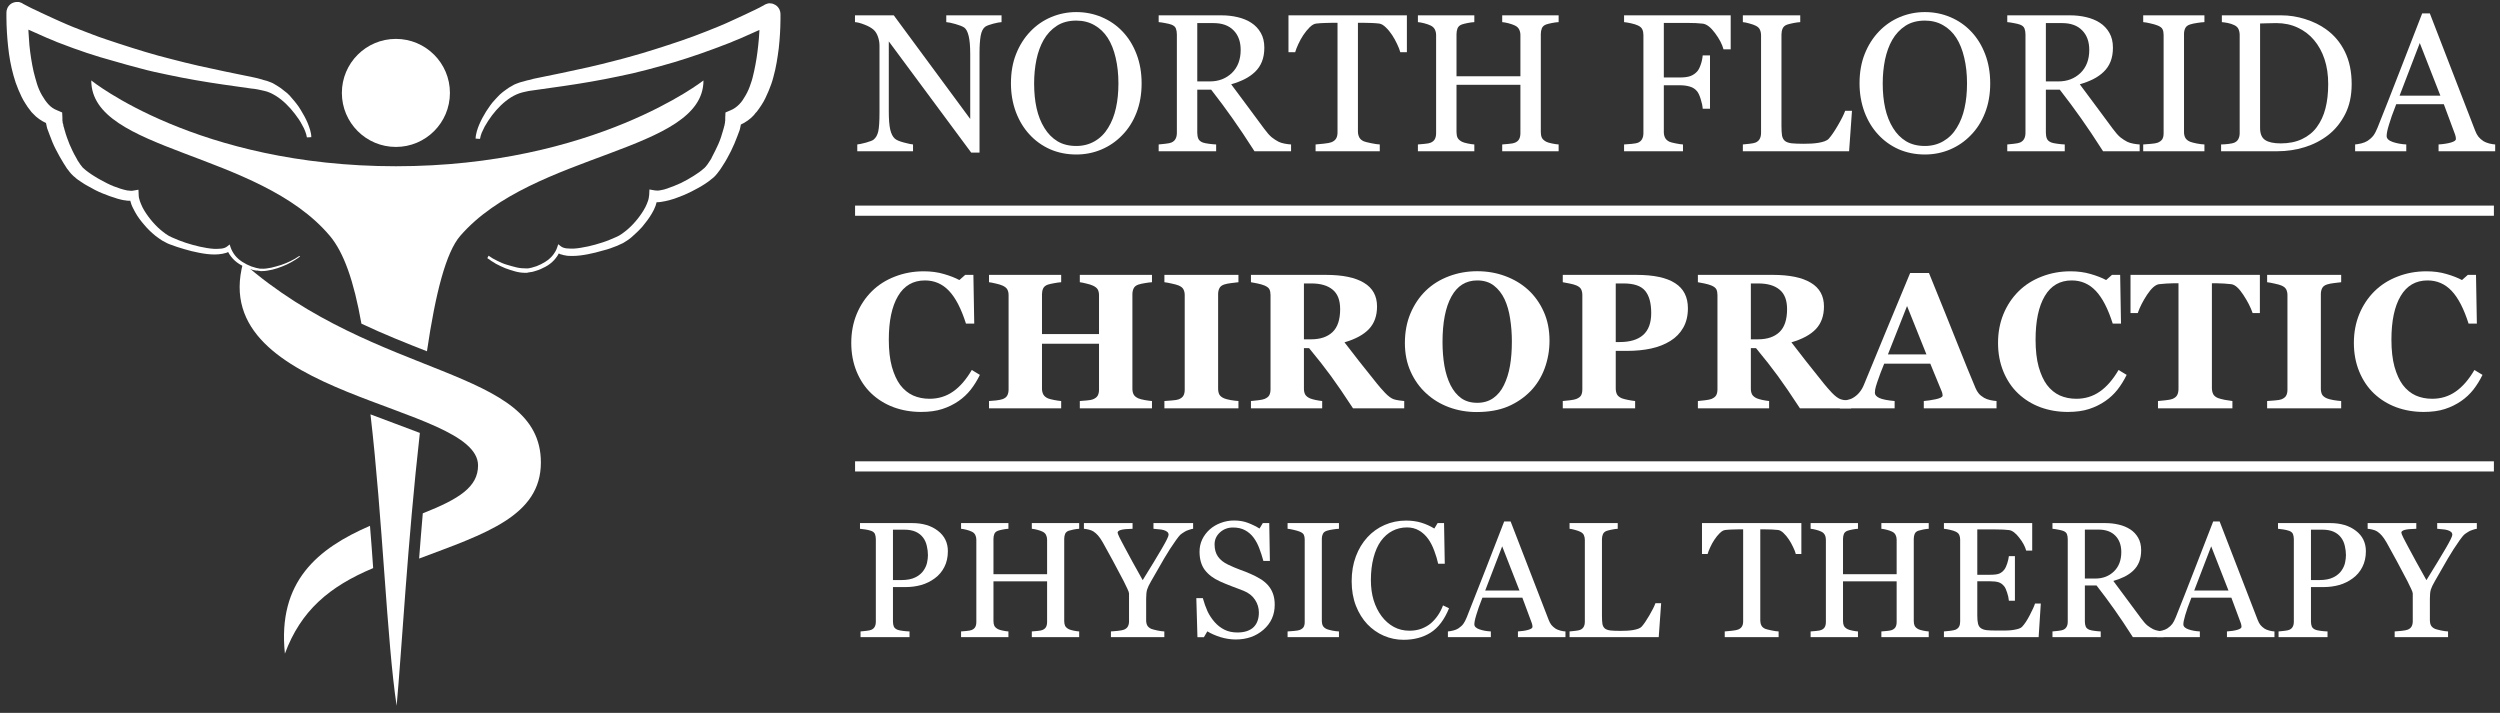 <svg width="249" height="71" viewBox="0 0 249 71" fill="none" xmlns="http://www.w3.org/2000/svg">
<rect x="0" y="0" width="249" height="71" fill="#333333" stroke="none"/>
<path d="M39.432 16.558C19.634 16.558 9.09 8.012 9.09 8.012C9.09 15.146 25.722 15.024 32.857 23.497C34.245 25.152 35.243 27.976 35.998 32.237C38.263 33.308 40.479 34.184 42.524 34.988C43.377 29.194 44.424 25.128 45.836 23.497C53.093 15.121 70.066 15.17 70.066 8.012C70.066 8.012 59.205 16.558 39.432 16.558Z" fill="white"/>
<path d="M39.432 14.635C42.404 14.635 44.813 12.226 44.813 9.254C44.813 6.283 42.404 3.874 39.432 3.874C36.459 3.874 34.05 6.283 34.05 9.254C34.05 12.226 36.459 14.635 39.432 14.635Z" fill="white"/>
<path d="M36.85 52.371C31.688 54.611 27.621 57.873 28.376 65.104C29.959 60.819 32.808 58.409 37.167 56.583C37.07 55.195 36.972 53.807 36.85 52.371Z" fill="white"/>
<path d="M24.212 26.175C20.535 39.687 47.614 40.149 47.614 46.357C47.614 48.5 45.739 49.693 42.11 51.129C41.989 52.663 41.843 54.172 41.745 55.633C48.344 53.15 53.872 51.397 53.872 46.065C53.872 36.546 37.581 37.885 24.212 26.175Z" fill="white"/>
<path d="M41.818 43.119C40.601 53.88 39.992 65.031 39.505 70.29C38.531 63.887 38.117 51.689 36.899 41.269C38.604 41.926 40.308 42.535 41.818 43.119Z" fill="white"/>
<path d="M48.661 25.469C48.929 25.663 49.221 25.834 49.538 25.98C49.83 26.126 50.146 26.272 50.487 26.369C50.828 26.467 51.145 26.564 51.461 26.637C51.778 26.71 52.119 26.735 52.46 26.735H52.581L52.703 26.71C52.752 26.71 52.776 26.71 52.825 26.686L52.947 26.662C53.02 26.637 53.117 26.613 53.19 26.588C53.263 26.564 53.361 26.54 53.434 26.515C53.75 26.394 54.042 26.248 54.31 26.077C54.578 25.907 54.846 25.688 55.041 25.444C55.236 25.201 55.406 24.933 55.504 24.616L55.601 24.324L55.844 24.519C55.991 24.641 56.21 24.714 56.429 24.738C56.648 24.762 56.892 24.762 57.135 24.762C57.598 24.738 58.085 24.641 58.572 24.543C59.035 24.446 59.522 24.3 59.984 24.154C60.447 24.008 60.91 23.813 61.348 23.618C61.567 23.521 61.762 23.424 61.957 23.277C62.151 23.156 62.322 22.985 62.517 22.839C62.882 22.523 63.199 22.182 63.491 21.817C63.783 21.451 64.051 21.062 64.27 20.648C64.368 20.453 64.465 20.234 64.538 20.015C64.611 19.82 64.635 19.601 64.66 19.406L64.684 18.871L65.244 18.968C65.39 18.992 65.609 18.992 65.804 18.944C66.023 18.919 66.243 18.846 66.462 18.773C66.9 18.627 67.363 18.433 67.801 18.238C68.239 18.019 68.653 17.8 69.067 17.532C69.262 17.41 69.481 17.264 69.652 17.142C69.822 17.02 70.017 16.85 70.163 16.728L70.212 16.68C70.236 16.655 70.236 16.631 70.26 16.631L70.358 16.509L70.455 16.387L70.504 16.314L70.553 16.241C70.626 16.144 70.674 16.047 70.748 15.949C70.821 15.852 70.869 15.755 70.918 15.633C71.137 15.219 71.356 14.781 71.551 14.342C71.746 13.904 71.892 13.442 72.014 13.003C72.038 12.955 72.038 12.882 72.062 12.833L72.111 12.663C72.111 12.614 72.136 12.541 72.16 12.492L72.184 12.322L72.209 12.249V12.2V12.151L72.233 12.005C72.233 11.981 72.233 11.957 72.233 11.932V11.859C72.233 11.81 72.233 11.762 72.233 11.737L72.257 11.202L72.769 10.983C73.085 10.861 73.377 10.642 73.621 10.398C73.889 10.131 74.084 9.814 74.278 9.473C74.473 9.132 74.644 8.743 74.766 8.353C74.912 7.964 75.009 7.55 75.106 7.112C75.204 6.673 75.277 6.26 75.35 5.821C75.423 5.383 75.472 4.945 75.52 4.507C75.618 3.63 75.666 2.729 75.666 1.829C75.666 1.707 75.666 1.609 75.666 1.488V1.39V1.342C75.666 1.342 75.666 1.317 75.666 1.342C75.666 1.439 75.691 1.585 75.764 1.756C75.837 1.926 75.983 2.096 76.154 2.194C76.324 2.291 76.47 2.315 76.567 2.34C76.689 2.34 76.762 2.34 76.835 2.34C76.909 2.315 76.957 2.315 77.03 2.291C77.103 2.267 77.103 2.242 77.103 2.267L77.055 2.291L76.981 2.34L76.348 2.656L76.032 2.802C75.934 2.851 75.813 2.9 75.715 2.948L75.058 3.241C74.839 3.338 74.619 3.435 74.4 3.533L73.743 3.825C73.524 3.922 73.305 3.995 73.085 4.093C72.866 4.19 72.647 4.288 72.428 4.361C70.674 5.042 68.897 5.675 67.095 6.211C66.632 6.333 66.194 6.479 65.731 6.6C65.269 6.722 64.83 6.844 64.368 6.966C63.905 7.087 63.467 7.185 63.004 7.306L62.322 7.452L61.64 7.599C59.814 7.988 57.963 8.305 56.112 8.572L53.361 8.962C53.142 8.986 52.898 9.035 52.679 9.059C52.557 9.084 52.46 9.108 52.338 9.132C52.24 9.157 52.119 9.181 52.021 9.205C51.632 9.303 51.267 9.473 50.901 9.692C50.171 10.155 49.538 10.788 49.002 11.494C48.734 11.859 48.49 12.224 48.271 12.614C48.174 12.809 48.076 13.003 47.979 13.223C47.906 13.417 47.833 13.636 47.809 13.831L47.37 13.807C47.37 13.539 47.443 13.296 47.492 13.076C47.565 12.833 47.638 12.614 47.736 12.395C47.833 12.176 47.93 11.957 48.052 11.737C48.174 11.518 48.296 11.323 48.417 11.104C48.539 10.91 48.685 10.715 48.831 10.496C48.977 10.301 49.123 10.106 49.294 9.936C49.465 9.741 49.635 9.571 49.805 9.4C50 9.23 50.171 9.084 50.39 8.938C50.585 8.792 50.804 8.645 51.047 8.524L51.218 8.426C51.267 8.402 51.34 8.378 51.388 8.353C51.437 8.329 51.51 8.305 51.583 8.28C51.656 8.256 51.705 8.232 51.778 8.207C51.9 8.183 52.021 8.134 52.143 8.11C52.265 8.085 52.387 8.037 52.484 8.012C52.727 7.964 52.947 7.915 53.166 7.842C54.091 7.647 54.992 7.477 55.893 7.282C56.794 7.087 57.695 6.893 58.596 6.698C59.497 6.503 60.398 6.26 61.275 6.04C62.176 5.821 63.053 5.554 63.929 5.31C64.806 5.042 65.683 4.774 66.559 4.482C66.778 4.409 66.998 4.336 67.217 4.263C67.436 4.19 67.655 4.117 67.874 4.044C68.312 3.898 68.726 3.728 69.165 3.581L69.798 3.338L70.431 3.095C70.869 2.924 71.283 2.754 71.697 2.583C72.111 2.413 72.55 2.218 72.963 2.023L73.597 1.731C73.791 1.634 74.011 1.536 74.23 1.439L74.839 1.147C74.936 1.098 75.033 1.05 75.155 1.001L75.447 0.855L76.056 0.538L76.129 0.49L76.178 0.465C76.178 0.465 76.178 0.465 76.275 0.416C76.348 0.392 76.397 0.368 76.495 0.343C76.567 0.319 76.665 0.319 76.787 0.343C76.909 0.343 77.055 0.392 77.225 0.49C77.395 0.587 77.542 0.757 77.639 0.952C77.712 1.123 77.736 1.269 77.736 1.39V1.415V1.463V1.561C77.736 1.682 77.736 1.804 77.736 1.926C77.736 2.413 77.712 2.875 77.688 3.362C77.663 3.849 77.615 4.312 77.566 4.799C77.444 5.748 77.298 6.722 77.03 7.672C76.909 8.159 76.738 8.621 76.543 9.084C76.348 9.546 76.129 10.033 75.837 10.471C75.691 10.691 75.545 10.91 75.374 11.129C75.277 11.226 75.18 11.323 75.106 11.445C75.058 11.494 75.009 11.543 74.96 11.591C74.912 11.64 74.863 11.689 74.814 11.737C74.4 12.103 73.865 12.419 73.329 12.589L73.865 11.835C73.84 12.176 73.791 12.468 73.718 12.76L73.67 12.955C73.645 13.028 73.621 13.076 73.597 13.149L73.524 13.344C73.499 13.417 73.475 13.466 73.451 13.539C73.256 14.05 73.061 14.537 72.817 15.024C72.574 15.487 72.33 15.974 72.038 16.412C71.965 16.534 71.892 16.631 71.819 16.753C71.746 16.874 71.673 16.972 71.576 17.093L71.502 17.191L71.429 17.288L71.283 17.459C71.235 17.507 71.186 17.58 71.113 17.629C71.088 17.654 71.064 17.678 71.04 17.702L70.942 17.775C70.723 17.97 70.48 18.14 70.26 18.287C70.041 18.433 69.798 18.579 69.579 18.7C69.116 18.968 68.653 19.187 68.166 19.406C67.679 19.601 67.192 19.796 66.656 19.942C66.389 20.015 66.121 20.064 65.829 20.112C65.755 20.112 65.683 20.137 65.609 20.137C65.536 20.137 65.463 20.137 65.39 20.137H65.269C65.22 20.137 65.195 20.137 65.147 20.137C65.074 20.137 64.976 20.112 64.903 20.088L65.488 19.65C65.463 19.942 65.39 20.234 65.293 20.502C65.195 20.77 65.074 21.013 64.928 21.257C64.66 21.719 64.343 22.133 64.002 22.547C63.661 22.937 63.272 23.302 62.882 23.643C62.687 23.813 62.468 23.959 62.225 24.105C62.103 24.178 62.005 24.251 61.859 24.3C61.713 24.349 61.616 24.422 61.494 24.47C61.007 24.665 60.544 24.836 60.033 24.957C59.546 25.103 59.059 25.225 58.547 25.323C58.036 25.42 57.525 25.493 57.013 25.493C56.745 25.493 56.478 25.493 56.21 25.42C56.137 25.42 56.064 25.395 56.015 25.371C55.991 25.371 55.942 25.347 55.918 25.347C55.893 25.347 55.844 25.323 55.82 25.323C55.698 25.274 55.552 25.201 55.431 25.079L55.772 24.982C55.65 25.323 55.431 25.639 55.187 25.907C54.944 26.175 54.651 26.394 54.335 26.564C54.018 26.735 53.702 26.881 53.361 26.978C53.263 27.002 53.19 27.027 53.117 27.051C53.02 27.075 52.947 27.1 52.849 27.1L52.727 27.124C52.679 27.124 52.63 27.124 52.606 27.148L52.46 27.173H52.338C51.973 27.173 51.632 27.124 51.291 27.027C50.95 26.929 50.633 26.832 50.317 26.71C50 26.588 49.684 26.418 49.391 26.272C49.099 26.102 48.807 25.907 48.539 25.712L48.661 25.469Z" fill="white"/>
<path d="M29.886 25.542C29.618 25.761 29.326 25.931 29.034 26.102C28.741 26.272 28.425 26.418 28.108 26.54C27.792 26.662 27.451 26.783 27.134 26.856C26.793 26.929 26.452 27.002 26.087 27.002H25.965L25.819 26.978C25.771 26.978 25.722 26.978 25.698 26.954H25.527C25.43 26.954 25.357 26.905 25.259 26.905C25.162 26.881 25.089 26.856 25.016 26.832C24.675 26.735 24.358 26.588 24.042 26.418C23.725 26.248 23.433 26.029 23.189 25.761C22.946 25.493 22.727 25.176 22.605 24.836L22.946 24.933C22.824 25.03 22.702 25.128 22.556 25.176C22.532 25.176 22.483 25.201 22.459 25.201C22.434 25.201 22.386 25.225 22.361 25.225C22.288 25.249 22.24 25.249 22.167 25.274C21.899 25.323 21.631 25.347 21.363 25.347C20.852 25.347 20.34 25.274 19.829 25.176C19.317 25.079 18.83 24.957 18.343 24.811C17.856 24.665 17.369 24.519 16.882 24.324C16.761 24.276 16.639 24.227 16.517 24.154C16.395 24.081 16.273 24.032 16.152 23.959C15.933 23.813 15.713 23.667 15.494 23.497C15.08 23.156 14.715 22.815 14.374 22.401C14.033 22.011 13.717 21.598 13.449 21.111C13.327 20.867 13.181 20.624 13.084 20.356C12.986 20.088 12.913 19.796 12.889 19.504L13.473 19.942C13.376 19.966 13.303 19.991 13.23 19.991C13.181 19.991 13.157 19.991 13.108 19.991H12.986C12.913 19.991 12.84 19.991 12.767 19.991C12.694 19.991 12.621 19.991 12.548 19.966C12.256 19.942 11.988 19.869 11.72 19.796C11.209 19.65 10.697 19.455 10.21 19.26C9.723 19.066 9.26 18.822 8.798 18.554C8.554 18.433 8.335 18.287 8.116 18.14C7.897 17.994 7.653 17.848 7.434 17.629L7.337 17.556C7.312 17.532 7.288 17.507 7.264 17.483C7.215 17.434 7.166 17.386 7.093 17.313L6.947 17.142L6.874 17.045L6.801 16.948C6.703 16.85 6.63 16.728 6.557 16.607C6.484 16.485 6.411 16.387 6.338 16.266C6.046 15.803 5.802 15.341 5.559 14.878C5.315 14.415 5.121 13.928 4.926 13.393C4.901 13.32 4.877 13.271 4.853 13.198L4.78 13.003C4.755 12.93 4.731 12.882 4.707 12.809L4.658 12.614C4.585 12.346 4.536 12.03 4.512 11.689L5.048 12.443C4.487 12.249 3.976 11.957 3.562 11.591C3.513 11.543 3.465 11.494 3.416 11.445C3.367 11.397 3.319 11.348 3.27 11.299C3.172 11.202 3.075 11.104 3.002 10.983C2.832 10.764 2.661 10.544 2.539 10.325C2.247 9.887 2.028 9.4 1.833 8.938C1.638 8.475 1.468 7.988 1.346 7.526C1.078 6.576 0.908 5.602 0.81 4.653C0.762 4.166 0.713 3.703 0.689 3.216C0.664 2.729 0.64 2.267 0.64 1.78C0.64 1.658 0.64 1.536 0.64 1.415V1.317V1.269V1.244C0.64 1.123 0.664 0.976 0.737 0.806C0.81 0.636 0.981 0.441 1.151 0.343C1.322 0.246 1.468 0.222 1.59 0.197C1.711 0.197 1.809 0.197 1.882 0.197C1.979 0.222 2.028 0.246 2.101 0.27C2.174 0.295 2.198 0.319 2.198 0.319L2.247 0.343L2.32 0.392L2.929 0.709L3.221 0.855C3.319 0.903 3.416 0.952 3.538 1.001L4.147 1.293C4.341 1.39 4.561 1.488 4.78 1.585L5.413 1.877C5.827 2.072 6.241 2.242 6.679 2.437C7.093 2.608 7.531 2.802 7.945 2.948L8.579 3.192L9.212 3.435C9.65 3.606 10.064 3.752 10.502 3.898C10.721 3.971 10.941 4.044 11.16 4.117C11.379 4.19 11.598 4.263 11.817 4.336C12.694 4.628 13.57 4.896 14.447 5.164C15.324 5.432 16.225 5.675 17.102 5.894C17.978 6.113 18.879 6.357 19.78 6.552C20.681 6.746 21.582 6.941 22.483 7.136C23.384 7.331 24.309 7.501 25.21 7.696C25.43 7.745 25.673 7.793 25.892 7.866C26.014 7.891 26.111 7.915 26.233 7.964C26.355 7.988 26.477 8.037 26.599 8.061C26.647 8.085 26.72 8.11 26.793 8.134C26.842 8.159 26.915 8.183 26.988 8.207C27.037 8.232 27.11 8.256 27.159 8.28L27.329 8.378C27.548 8.499 27.767 8.645 27.986 8.792C28.181 8.938 28.376 9.108 28.571 9.254C28.766 9.425 28.936 9.595 29.082 9.79C29.253 9.984 29.399 10.155 29.545 10.35C29.691 10.544 29.837 10.739 29.959 10.958C30.081 11.153 30.203 11.372 30.324 11.591C30.446 11.81 30.543 12.03 30.641 12.249C30.738 12.468 30.811 12.711 30.884 12.93C30.957 13.174 31.006 13.417 31.006 13.661L30.568 13.685C30.543 13.49 30.47 13.271 30.397 13.076C30.324 12.882 30.227 12.663 30.105 12.468C29.91 12.078 29.642 11.689 29.375 11.348C28.839 10.642 28.181 9.984 27.475 9.546C27.11 9.327 26.72 9.132 26.355 9.059C26.258 9.035 26.136 9.011 26.038 8.986C25.941 8.962 25.819 8.938 25.698 8.913C25.478 8.865 25.259 8.84 25.016 8.816L22.264 8.426C20.413 8.159 18.563 7.842 16.736 7.452L16.054 7.306L15.373 7.16C14.91 7.063 14.472 6.941 14.009 6.82C13.546 6.698 13.108 6.576 12.645 6.454C12.182 6.333 11.744 6.187 11.281 6.065C9.553 5.602 7.751 4.994 5.997 4.312C5.778 4.239 5.559 4.141 5.34 4.044C5.121 3.947 4.901 3.874 4.682 3.776L4.025 3.484C3.806 3.387 3.586 3.289 3.367 3.192L2.71 2.9C2.612 2.851 2.491 2.802 2.393 2.754L2.101 2.608L1.468 2.291L1.395 2.242L1.346 2.218C1.322 2.218 1.346 2.218 1.419 2.242C1.468 2.267 1.541 2.291 1.614 2.291C1.687 2.291 1.784 2.315 1.882 2.291C2.004 2.291 2.15 2.242 2.296 2.145C2.466 2.048 2.612 1.877 2.685 1.707C2.759 1.536 2.783 1.39 2.783 1.293C2.783 1.269 2.783 1.293 2.783 1.293V1.39V1.488C2.783 1.609 2.783 1.707 2.783 1.829C2.807 2.729 2.856 3.63 2.929 4.507C2.978 4.945 3.026 5.383 3.099 5.821C3.172 6.26 3.246 6.698 3.343 7.112C3.44 7.526 3.562 7.939 3.684 8.353C3.806 8.743 3.976 9.132 4.171 9.473C4.366 9.814 4.585 10.131 4.828 10.398C5.072 10.666 5.364 10.861 5.681 10.983L6.192 11.202L6.216 11.737C6.216 11.786 6.216 11.835 6.216 11.859V11.932C6.216 11.957 6.216 11.981 6.216 12.005L6.241 12.151V12.2V12.249L6.289 12.346L6.314 12.517C6.314 12.565 6.338 12.614 6.363 12.687L6.411 12.857C6.411 12.906 6.436 12.955 6.46 13.028C6.582 13.49 6.752 13.928 6.923 14.367C7.117 14.805 7.312 15.243 7.556 15.657C7.604 15.755 7.678 15.852 7.726 15.974C7.799 16.071 7.848 16.168 7.921 16.266L7.97 16.339L8.018 16.412L8.116 16.534L8.213 16.655C8.213 16.68 8.238 16.704 8.262 16.704L8.311 16.753C8.457 16.899 8.652 17.045 8.822 17.167C9.017 17.313 9.212 17.434 9.406 17.556C9.82 17.824 10.259 18.043 10.673 18.262C11.111 18.481 11.549 18.652 12.012 18.798C12.231 18.871 12.45 18.919 12.669 18.968C12.889 18.992 13.084 19.017 13.23 18.992L13.79 18.895L13.814 19.431C13.814 19.625 13.863 19.82 13.936 20.039C14.009 20.259 14.106 20.453 14.204 20.672C14.423 21.086 14.691 21.476 14.983 21.841C15.275 22.206 15.616 22.571 15.957 22.863C16.127 23.01 16.322 23.156 16.517 23.302C16.712 23.448 16.907 23.545 17.126 23.643C17.564 23.837 18.027 24.032 18.489 24.178C18.952 24.324 19.439 24.47 19.902 24.568C20.365 24.665 20.852 24.762 21.339 24.787C21.582 24.787 21.801 24.787 22.045 24.762C22.264 24.738 22.483 24.665 22.629 24.543L22.873 24.349L22.97 24.641C23.068 24.933 23.238 25.225 23.433 25.469C23.628 25.712 23.895 25.931 24.163 26.102C24.431 26.272 24.724 26.418 25.04 26.54C25.113 26.564 25.186 26.588 25.284 26.613C25.357 26.637 25.454 26.662 25.527 26.686L25.649 26.71C25.698 26.71 25.722 26.735 25.771 26.735L25.892 26.759H26.014C26.331 26.783 26.672 26.735 27.012 26.662C27.329 26.588 27.67 26.491 27.986 26.394C28.303 26.296 28.62 26.15 28.936 26.004C29.229 25.858 29.545 25.688 29.813 25.493L29.886 25.542Z" fill="white"/>
<path d="M94.408 54.901C94.408 55.493 94.291 56.019 94.056 56.478C93.826 56.932 93.506 57.308 93.095 57.607C92.689 57.906 92.243 58.125 91.758 58.264C91.272 58.402 90.757 58.472 90.212 58.472H88.939V61.915C88.939 62.101 88.968 62.267 89.027 62.411C89.091 62.55 89.219 62.657 89.411 62.731C89.507 62.769 89.675 62.803 89.916 62.835C90.161 62.867 90.385 62.886 90.588 62.891V63.46H85.711V62.891C85.84 62.881 86.024 62.862 86.264 62.835C86.51 62.809 86.68 62.774 86.776 62.731C86.937 62.662 87.051 62.56 87.121 62.427C87.196 62.294 87.233 62.123 87.233 61.915V53.716C87.233 53.529 87.206 53.361 87.153 53.212C87.1 53.062 86.974 52.95 86.776 52.875C86.574 52.806 86.371 52.758 86.168 52.731C85.97 52.699 85.799 52.678 85.655 52.667V52.099H90.845C91.902 52.099 92.759 52.355 93.415 52.867C94.077 53.374 94.408 54.052 94.408 54.901ZM91.974 56.839C92.155 56.582 92.275 56.318 92.334 56.046C92.393 55.768 92.422 55.52 92.422 55.301C92.422 54.997 92.385 54.687 92.31 54.373C92.241 54.057 92.118 53.783 91.942 53.548C91.755 53.297 91.509 53.102 91.205 52.963C90.901 52.825 90.522 52.755 90.068 52.755H88.939V57.775H89.756C90.332 57.775 90.799 57.687 91.157 57.511C91.52 57.33 91.792 57.105 91.974 56.839Z" fill="white"/>
<path d="M107.486 63.46H102.769V62.891C102.897 62.881 103.081 62.865 103.322 62.843C103.567 62.822 103.735 62.79 103.826 62.747C103.986 62.683 104.104 62.587 104.178 62.459C104.253 62.326 104.291 62.155 104.291 61.947V57.903H98.949V61.858C98.949 62.045 98.978 62.203 99.037 62.331C99.101 62.459 99.224 62.571 99.406 62.667C99.496 62.715 99.656 62.763 99.886 62.811C100.121 62.859 100.305 62.886 100.439 62.891V63.46H95.722V62.891C95.85 62.881 96.034 62.865 96.274 62.843C96.52 62.822 96.688 62.79 96.779 62.747C96.939 62.683 97.056 62.587 97.131 62.459C97.206 62.326 97.243 62.155 97.243 61.947V53.748C97.243 53.577 97.209 53.422 97.139 53.284C97.07 53.139 96.95 53.027 96.779 52.947C96.635 52.878 96.459 52.816 96.25 52.763C96.047 52.71 95.871 52.678 95.722 52.667V52.099H100.439V52.667C100.289 52.672 100.105 52.696 99.886 52.739C99.672 52.782 99.512 52.822 99.406 52.859C99.224 52.923 99.101 53.03 99.037 53.179C98.978 53.329 98.949 53.492 98.949 53.668V57.191H104.291V53.748C104.291 53.577 104.256 53.422 104.186 53.284C104.117 53.139 103.997 53.027 103.826 52.947C103.682 52.878 103.506 52.816 103.298 52.763C103.095 52.71 102.918 52.678 102.769 52.667V52.099H107.486V52.667C107.336 52.672 107.152 52.696 106.933 52.739C106.72 52.782 106.56 52.822 106.453 52.859C106.271 52.923 106.148 53.03 106.084 53.179C106.026 53.329 105.996 53.492 105.996 53.668V61.858C105.996 62.045 106.026 62.203 106.084 62.331C106.148 62.459 106.271 62.571 106.453 62.667C106.544 62.715 106.704 62.763 106.933 62.811C107.168 62.859 107.352 62.886 107.486 62.891V63.46Z" fill="white"/>
<path d="M118.834 52.667C118.743 52.672 118.599 52.71 118.401 52.779C118.204 52.843 118.062 52.907 117.977 52.971C117.768 53.099 117.627 53.198 117.552 53.268C117.477 53.337 117.333 53.518 117.12 53.812C116.703 54.399 116.319 54.994 115.967 55.597C115.614 56.201 115.174 56.967 114.645 57.895C114.448 58.237 114.317 58.512 114.253 58.72C114.189 58.928 114.157 59.23 114.157 59.625V61.794C114.157 61.987 114.194 62.155 114.269 62.299C114.349 62.438 114.482 62.55 114.669 62.635C114.781 62.678 114.982 62.731 115.27 62.795C115.558 62.854 115.79 62.886 115.967 62.891V63.46H110.649V62.891C110.799 62.881 111.023 62.862 111.322 62.835C111.621 62.803 111.829 62.763 111.946 62.715C112.139 62.635 112.269 62.526 112.339 62.387C112.414 62.248 112.451 62.077 112.451 61.875V59.112C112.451 59.027 112.398 58.872 112.291 58.648C112.189 58.418 112.067 58.165 111.922 57.887C111.602 57.268 111.247 56.598 110.857 55.878C110.468 55.157 110.129 54.541 109.84 54.028C109.664 53.724 109.507 53.494 109.368 53.34C109.234 53.185 109.079 53.049 108.903 52.931C108.775 52.851 108.62 52.79 108.439 52.747C108.263 52.704 108.102 52.678 107.958 52.667V52.099H112.803V52.667C112.259 52.678 111.874 52.715 111.65 52.779C111.426 52.843 111.314 52.934 111.314 53.051C111.314 53.083 111.33 53.139 111.362 53.219C111.394 53.3 111.439 53.401 111.498 53.524C111.567 53.663 111.65 53.823 111.746 54.004C111.842 54.18 111.933 54.351 112.018 54.517C112.269 54.992 112.526 55.467 112.787 55.942C113.049 56.411 113.391 57.025 113.812 57.783C114.651 56.433 115.289 55.381 115.726 54.629C116.169 53.871 116.391 53.417 116.391 53.268C116.391 53.145 116.346 53.046 116.255 52.971C116.164 52.897 116.044 52.838 115.894 52.795C115.74 52.752 115.571 52.726 115.39 52.715C115.208 52.699 115.04 52.683 114.885 52.667V52.099H118.834V52.667Z" fill="white"/>
<path d="M126.257 58.248C126.497 58.514 126.674 58.808 126.786 59.128C126.903 59.443 126.962 59.812 126.962 60.233C126.962 61.237 126.591 62.064 125.849 62.715C125.107 63.366 124.186 63.692 123.086 63.692C122.579 63.692 122.072 63.615 121.564 63.46C121.057 63.3 120.619 63.108 120.251 62.883L119.907 63.468H119.266L119.154 59.577H119.803C119.936 60.057 120.091 60.492 120.267 60.882C120.448 61.266 120.686 61.626 120.98 61.963C121.257 62.278 121.58 62.528 121.949 62.715C122.322 62.902 122.755 62.995 123.246 62.995C123.614 62.995 123.935 62.947 124.207 62.851C124.485 62.755 124.709 62.619 124.88 62.443C125.051 62.267 125.176 62.061 125.256 61.827C125.342 61.586 125.384 61.311 125.384 61.002C125.384 60.548 125.256 60.127 125 59.737C124.744 59.342 124.362 59.043 123.855 58.84C123.508 58.701 123.11 58.549 122.661 58.384C122.213 58.213 121.826 58.053 121.5 57.903C120.86 57.615 120.36 57.239 120.003 56.774C119.65 56.305 119.474 55.694 119.474 54.941C119.474 54.509 119.562 54.106 119.738 53.732C119.915 53.358 120.166 53.025 120.491 52.731C120.801 52.454 121.167 52.237 121.588 52.083C122.01 51.922 122.451 51.842 122.91 51.842C123.433 51.842 123.9 51.922 124.311 52.083C124.728 52.243 125.107 52.43 125.448 52.643L125.777 52.099H126.417L126.481 55.87H125.833C125.715 55.437 125.582 55.024 125.432 54.629C125.288 54.234 125.099 53.876 124.864 53.556C124.634 53.246 124.354 53.001 124.023 52.819C123.692 52.632 123.286 52.539 122.806 52.539C122.298 52.539 121.866 52.702 121.508 53.027C121.151 53.353 120.972 53.751 120.972 54.22C120.972 54.711 121.086 55.12 121.316 55.445C121.546 55.766 121.879 56.03 122.317 56.238C122.707 56.425 123.089 56.588 123.462 56.726C123.841 56.86 124.207 57.004 124.559 57.159C124.88 57.297 125.187 57.455 125.48 57.631C125.779 57.807 126.038 58.013 126.257 58.248Z" fill="white"/>
<path d="M133.36 63.46H128.243V62.891C128.387 62.881 128.596 62.865 128.868 62.843C129.14 62.822 129.332 62.79 129.444 62.747C129.621 62.678 129.749 62.584 129.829 62.467C129.909 62.344 129.949 62.176 129.949 61.963V53.732C129.949 53.545 129.92 53.39 129.861 53.268C129.802 53.139 129.663 53.033 129.444 52.947C129.284 52.883 129.081 52.825 128.836 52.771C128.596 52.712 128.398 52.678 128.243 52.667V52.099H133.36V52.667C133.195 52.672 132.997 52.694 132.768 52.731C132.538 52.763 132.338 52.806 132.167 52.859C131.964 52.923 131.828 53.027 131.759 53.172C131.689 53.316 131.655 53.476 131.655 53.652V61.875C131.655 62.051 131.692 62.208 131.767 62.347C131.847 62.48 131.98 62.587 132.167 62.667C132.279 62.71 132.461 62.758 132.712 62.811C132.968 62.859 133.184 62.886 133.36 62.891V63.46Z" fill="white"/>
<path d="M139.791 63.724C139.113 63.724 138.462 63.591 137.837 63.324C137.218 63.057 136.668 62.672 136.187 62.171C135.712 61.669 135.333 61.058 135.05 60.337C134.767 59.611 134.626 58.795 134.626 57.887C134.626 56.98 134.765 56.158 135.042 55.421C135.32 54.679 135.704 54.041 136.195 53.508C136.681 52.979 137.255 52.571 137.917 52.283C138.579 51.995 139.287 51.85 140.039 51.85C140.6 51.85 141.107 51.92 141.561 52.059C142.015 52.197 142.447 52.392 142.858 52.643L143.187 52.099H143.827L143.899 56.15H143.243C143.157 55.755 143.029 55.328 142.858 54.869C142.687 54.404 142.487 54.012 142.258 53.692C142.001 53.329 141.697 53.046 141.345 52.843C140.992 52.635 140.589 52.531 140.135 52.531C139.618 52.531 139.134 52.646 138.686 52.875C138.243 53.105 137.858 53.444 137.533 53.892C137.223 54.324 136.98 54.874 136.804 55.541C136.628 56.209 136.54 56.953 136.54 57.775C136.54 58.501 136.63 59.168 136.812 59.777C136.999 60.38 137.263 60.911 137.605 61.37C137.947 61.824 138.35 62.179 138.814 62.435C139.284 62.691 139.807 62.819 140.384 62.819C140.816 62.819 141.214 62.753 141.577 62.619C141.94 62.48 142.255 62.299 142.522 62.075C142.789 61.84 143.024 61.573 143.227 61.274C143.429 60.975 143.595 60.65 143.723 60.297L144.324 60.586C143.865 61.712 143.256 62.518 142.498 63.004C141.74 63.484 140.837 63.724 139.791 63.724Z" fill="white"/>
<path d="M155.92 63.46H151.187V62.891C151.603 62.865 151.948 62.811 152.22 62.731C152.498 62.651 152.636 62.552 152.636 62.435C152.636 62.387 152.631 62.328 152.62 62.259C152.61 62.19 152.594 62.128 152.572 62.075L151.627 59.529H147.647C147.498 59.902 147.375 60.228 147.279 60.505C147.188 60.783 147.105 61.039 147.031 61.274C146.961 61.504 146.913 61.69 146.886 61.834C146.86 61.979 146.846 62.096 146.846 62.187C146.846 62.4 147.015 62.566 147.351 62.683C147.687 62.801 148.066 62.87 148.488 62.891V63.46H144.212V62.891C144.35 62.881 144.524 62.851 144.732 62.803C144.94 62.75 145.111 62.681 145.245 62.595C145.458 62.451 145.624 62.302 145.741 62.147C145.859 61.987 145.973 61.768 146.086 61.49C146.657 60.065 147.287 58.464 147.976 56.686C148.664 54.909 149.278 53.326 149.817 51.938H150.458L154.246 61.738C154.326 61.947 154.417 62.115 154.518 62.243C154.62 62.371 154.761 62.496 154.943 62.619C155.065 62.694 155.226 62.758 155.423 62.811C155.621 62.859 155.786 62.886 155.92 62.891V63.46ZM151.339 58.816L149.617 54.413L147.927 58.816H151.339Z" fill="white"/>
<path d="M165.45 60.081L165.209 63.46H156.328V62.891C156.456 62.881 156.64 62.862 156.881 62.835C157.126 62.809 157.297 62.774 157.393 62.731C157.553 62.662 157.668 62.56 157.738 62.427C157.812 62.294 157.85 62.123 157.85 61.915V53.78C157.85 53.599 157.818 53.438 157.754 53.3C157.695 53.161 157.575 53.049 157.393 52.963C157.27 52.899 157.097 52.838 156.873 52.779C156.654 52.715 156.472 52.678 156.328 52.667V52.099H161.125V52.667C160.976 52.672 160.781 52.699 160.54 52.747C160.306 52.795 160.135 52.838 160.028 52.875C159.846 52.939 159.721 53.049 159.652 53.203C159.587 53.358 159.555 53.524 159.555 53.7V61.33C159.555 61.682 159.571 61.957 159.603 62.155C159.641 62.347 159.724 62.496 159.852 62.603C159.975 62.699 160.156 62.763 160.396 62.795C160.642 62.822 160.984 62.835 161.421 62.835C161.619 62.835 161.824 62.83 162.038 62.819C162.252 62.809 162.454 62.787 162.647 62.755C162.833 62.723 163.004 62.681 163.159 62.627C163.319 62.569 163.437 62.496 163.512 62.411C163.73 62.166 163.984 61.794 164.272 61.298C164.566 60.796 164.769 60.391 164.881 60.081H165.45Z" fill="white"/>
<path d="M179.416 55.181H178.863C178.815 54.989 178.727 54.762 178.599 54.501C178.476 54.234 178.337 53.983 178.183 53.748C178.022 53.502 177.846 53.289 177.654 53.107C177.467 52.921 177.286 52.814 177.11 52.787C176.944 52.766 176.736 52.75 176.485 52.739C176.234 52.728 176.002 52.723 175.788 52.723H175.324V61.81C175.324 61.987 175.361 62.149 175.436 62.299C175.511 62.443 175.641 62.555 175.828 62.635C175.924 62.672 176.125 62.723 176.429 62.787C176.738 62.851 176.979 62.886 177.15 62.891V63.46H171.784V62.891C171.934 62.881 172.16 62.859 172.465 62.827C172.774 62.795 172.988 62.755 173.105 62.707C173.282 62.638 173.41 62.539 173.49 62.411C173.575 62.278 173.618 62.101 173.618 61.883V52.723H173.153C172.988 52.723 172.782 52.728 172.537 52.739C172.291 52.745 172.056 52.761 171.832 52.787C171.656 52.809 171.472 52.915 171.28 53.107C171.093 53.294 170.919 53.508 170.759 53.748C170.599 53.988 170.457 54.244 170.335 54.517C170.212 54.783 170.126 55.005 170.078 55.181H169.518V52.099H179.416V55.181Z" fill="white"/>
<path d="M192.101 63.46H187.384V62.891C187.512 62.881 187.696 62.865 187.937 62.843C188.182 62.822 188.35 62.79 188.441 62.747C188.601 62.683 188.719 62.587 188.794 62.459C188.868 62.326 188.906 62.155 188.906 61.947V57.903H183.564V61.858C183.564 62.045 183.594 62.203 183.652 62.331C183.716 62.459 183.839 62.571 184.021 62.667C184.111 62.715 184.272 62.763 184.501 62.811C184.736 62.859 184.92 62.886 185.054 62.891V63.46H180.337V62.891C180.465 62.881 180.649 62.865 180.889 62.843C181.135 62.822 181.303 62.79 181.394 62.747C181.554 62.683 181.672 62.587 181.746 62.459C181.821 62.326 181.858 62.155 181.858 61.947V53.748C181.858 53.577 181.824 53.422 181.754 53.284C181.685 53.139 181.565 53.027 181.394 52.947C181.25 52.878 181.074 52.816 180.865 52.763C180.663 52.71 180.486 52.678 180.337 52.667V52.099H185.054V52.667C184.904 52.672 184.72 52.696 184.501 52.739C184.288 52.782 184.127 52.822 184.021 52.859C183.839 52.923 183.716 53.03 183.652 53.179C183.594 53.329 183.564 53.492 183.564 53.668V57.191H188.906V53.748C188.906 53.577 188.871 53.422 188.802 53.284C188.732 53.139 188.612 53.027 188.441 52.947C188.297 52.878 188.121 52.816 187.913 52.763C187.71 52.71 187.534 52.678 187.384 52.667V52.099H192.101V52.667C191.951 52.672 191.767 52.696 191.548 52.739C191.335 52.782 191.175 52.822 191.068 52.859C190.886 52.923 190.764 53.03 190.7 53.179C190.641 53.329 190.611 53.492 190.611 53.668V61.858C190.611 62.045 190.641 62.203 190.7 62.331C190.764 62.459 190.886 62.571 191.068 62.667C191.159 62.715 191.319 62.763 191.548 62.811C191.783 62.859 191.967 62.886 192.101 62.891V63.46Z" fill="white"/>
<path d="M203.264 60.113L203.048 63.46H193.615V62.891C193.775 62.881 193.988 62.859 194.255 62.827C194.522 62.79 194.696 62.753 194.776 62.715C194.947 62.635 195.064 62.531 195.128 62.403C195.197 62.275 195.232 62.112 195.232 61.915V53.748C195.232 53.572 195.203 53.417 195.144 53.284C195.085 53.145 194.963 53.033 194.776 52.947C194.632 52.878 194.437 52.816 194.191 52.763C193.951 52.71 193.759 52.678 193.615 52.667V52.099H202.408V54.837H201.807C201.7 54.431 201.468 54.002 201.11 53.548C200.758 53.089 200.422 52.838 200.101 52.795C199.936 52.774 199.738 52.758 199.509 52.747C199.279 52.736 199.017 52.731 198.724 52.731H196.938V57.247H198.219C198.63 57.247 198.929 57.209 199.116 57.135C199.308 57.055 199.477 56.924 199.621 56.742C199.738 56.588 199.837 56.382 199.917 56.126C200.002 55.864 200.058 55.619 200.085 55.389H200.686V59.833H200.085C200.064 59.577 200.005 59.307 199.909 59.024C199.818 58.736 199.722 58.528 199.621 58.4C199.455 58.192 199.266 58.056 199.052 57.991C198.844 57.927 198.566 57.895 198.219 57.895H196.938V61.306C196.938 61.648 196.962 61.917 197.01 62.115C197.058 62.312 197.151 62.462 197.29 62.563C197.429 62.664 197.619 62.731 197.859 62.763C198.099 62.79 198.441 62.803 198.884 62.803C199.06 62.803 199.292 62.803 199.581 62.803C199.869 62.803 200.112 62.793 200.309 62.771C200.512 62.75 200.72 62.713 200.934 62.659C201.153 62.6 201.308 62.523 201.399 62.427C201.644 62.171 201.9 61.784 202.167 61.266C202.44 60.743 202.613 60.359 202.688 60.113H203.264Z" fill="white"/>
<path d="M215.493 63.46H212.434C211.756 62.398 211.142 61.48 210.592 60.706C210.047 59.932 209.455 59.134 208.814 58.312H207.653V61.915C207.653 62.101 207.682 62.267 207.741 62.411C207.8 62.55 207.925 62.657 208.117 62.731C208.214 62.769 208.382 62.803 208.622 62.835C208.862 62.867 209.065 62.886 209.231 62.891V63.46H204.426V62.891C204.554 62.881 204.738 62.862 204.978 62.835C205.224 62.809 205.395 62.774 205.491 62.731C205.651 62.662 205.766 62.56 205.835 62.427C205.91 62.294 205.947 62.123 205.947 61.915V53.7C205.947 53.513 205.921 53.348 205.867 53.203C205.814 53.059 205.688 52.95 205.491 52.875C205.357 52.827 205.184 52.785 204.97 52.747C204.757 52.704 204.575 52.678 204.426 52.667V52.099H209.671C210.152 52.099 210.603 52.149 211.024 52.251C211.446 52.347 211.828 52.504 212.17 52.723C212.501 52.937 212.765 53.217 212.962 53.564C213.16 53.905 213.259 54.319 213.259 54.805C213.259 55.242 213.192 55.63 213.059 55.966C212.925 56.302 212.728 56.593 212.466 56.839C212.226 57.068 211.937 57.268 211.601 57.439C211.265 57.604 210.894 57.746 210.488 57.863C211.048 58.605 211.513 59.23 211.881 59.737C212.255 60.244 212.712 60.86 213.251 61.586C213.486 61.907 213.697 62.144 213.883 62.299C214.076 62.448 214.265 62.571 214.452 62.667C214.591 62.737 214.764 62.79 214.973 62.827C215.181 62.865 215.354 62.886 215.493 62.891V63.46ZM211.281 54.989C211.281 54.3 211.083 53.756 210.688 53.356C210.293 52.95 209.735 52.747 209.014 52.747H207.653V57.623H208.702C209.439 57.623 210.053 57.388 210.544 56.919C211.035 56.444 211.281 55.8 211.281 54.989Z" fill="white"/>
<path d="M226.536 63.46H221.804V62.891C222.22 62.865 222.564 62.811 222.837 62.731C223.114 62.651 223.253 62.552 223.253 62.435C223.253 62.387 223.248 62.328 223.237 62.259C223.226 62.19 223.21 62.128 223.189 62.075L222.244 59.529H218.264C218.114 59.902 217.992 60.228 217.895 60.505C217.805 60.783 217.722 61.039 217.647 61.274C217.578 61.504 217.53 61.69 217.503 61.834C217.476 61.979 217.463 62.096 217.463 62.187C217.463 62.4 217.631 62.566 217.968 62.683C218.304 62.801 218.683 62.87 219.105 62.891V63.46H214.828V62.891C214.967 62.881 215.141 62.851 215.349 62.803C215.557 62.75 215.728 62.681 215.861 62.595C216.075 62.451 216.24 62.302 216.358 62.147C216.475 61.987 216.59 61.768 216.702 61.49C217.274 60.065 217.904 58.464 218.592 56.686C219.281 54.909 219.895 53.326 220.434 51.938H221.075L224.863 61.738C224.943 61.947 225.034 62.115 225.135 62.243C225.236 62.371 225.378 62.496 225.559 62.619C225.682 62.694 225.842 62.758 226.04 62.811C226.237 62.859 226.403 62.886 226.536 62.891V63.46ZM221.956 58.816L220.234 54.413L218.544 58.816H221.956Z" fill="white"/>
<path d="M235.642 54.901C235.642 55.493 235.524 56.019 235.289 56.478C235.06 56.932 234.74 57.308 234.328 57.607C233.923 57.906 233.477 58.125 232.991 58.264C232.505 58.402 231.99 58.472 231.445 58.472H230.172V61.915C230.172 62.101 230.202 62.267 230.26 62.411C230.324 62.55 230.452 62.657 230.645 62.731C230.741 62.769 230.909 62.803 231.149 62.835C231.395 62.867 231.619 62.886 231.822 62.891V63.46H226.945V62.891C227.073 62.881 227.257 62.862 227.497 62.835C227.743 62.809 227.914 62.774 228.01 62.731C228.17 62.662 228.285 62.56 228.354 62.427C228.429 62.294 228.466 62.123 228.466 61.915V53.716C228.466 53.529 228.44 53.361 228.386 53.212C228.333 53.062 228.207 52.95 228.01 52.875C227.807 52.806 227.604 52.758 227.401 52.731C227.204 52.699 227.033 52.678 226.889 52.667V52.099H232.078C233.135 52.099 233.992 52.355 234.649 52.867C235.311 53.374 235.642 54.052 235.642 54.901ZM233.207 56.839C233.389 56.582 233.509 56.318 233.568 56.046C233.626 55.768 233.656 55.52 233.656 55.301C233.656 54.997 233.618 54.687 233.544 54.373C233.474 54.057 233.351 53.783 233.175 53.548C232.988 53.297 232.743 53.102 232.438 52.963C232.134 52.825 231.755 52.755 231.301 52.755H230.172V57.775H230.989C231.566 57.775 232.033 57.687 232.39 57.511C232.753 57.33 233.026 57.105 233.207 56.839Z" fill="white"/>
<path d="M246.693 52.667C246.602 52.672 246.458 52.71 246.261 52.779C246.063 52.843 245.922 52.907 245.836 52.971C245.628 53.099 245.487 53.198 245.412 53.268C245.337 53.337 245.193 53.518 244.979 53.812C244.563 54.399 244.179 54.994 243.826 55.597C243.474 56.201 243.033 56.967 242.505 57.895C242.307 58.237 242.177 58.512 242.112 58.72C242.048 58.928 242.016 59.23 242.016 59.625V61.794C242.016 61.987 242.054 62.155 242.128 62.299C242.209 62.438 242.342 62.55 242.529 62.635C242.641 62.678 242.841 62.731 243.13 62.795C243.418 62.854 243.65 62.886 243.826 62.891V63.46H238.509V62.891C238.658 62.881 238.882 62.862 239.181 62.835C239.48 62.803 239.689 62.763 239.806 62.715C239.998 62.635 240.129 62.526 240.198 62.387C240.273 62.248 240.311 62.077 240.311 61.875V59.112C240.311 59.027 240.257 58.872 240.15 58.648C240.049 58.418 239.926 58.165 239.782 57.887C239.462 57.268 239.107 56.598 238.717 55.878C238.327 55.157 237.988 54.541 237.7 54.028C237.524 53.724 237.366 53.494 237.227 53.34C237.094 53.185 236.939 53.049 236.763 52.931C236.635 52.851 236.48 52.79 236.298 52.747C236.122 52.704 235.962 52.678 235.818 52.667V52.099H240.663V52.667C240.118 52.678 239.734 52.715 239.51 52.779C239.286 52.843 239.173 52.934 239.173 53.051C239.173 53.083 239.189 53.139 239.221 53.219C239.254 53.3 239.299 53.401 239.358 53.524C239.427 53.663 239.51 53.823 239.606 54.004C239.702 54.18 239.793 54.351 239.878 54.517C240.129 54.992 240.385 55.467 240.647 55.942C240.909 56.411 241.25 57.025 241.672 57.783C242.51 56.433 243.148 55.381 243.586 54.629C244.029 53.871 244.251 53.417 244.251 53.268C244.251 53.145 244.205 53.046 244.115 52.971C244.024 52.897 243.904 52.838 243.754 52.795C243.599 52.752 243.431 52.726 243.25 52.715C243.068 52.699 242.9 52.683 242.745 52.667V52.099H246.693V52.667Z" fill="white"/>
<path d="M91.739 41.029C90.765 41.029 89.853 40.873 89.003 40.561C88.153 40.242 87.413 39.783 86.782 39.184C86.163 38.596 85.676 37.872 85.32 37.01C84.964 36.142 84.786 35.189 84.786 34.152C84.786 33.121 84.964 32.169 85.32 31.294C85.682 30.414 86.188 29.652 86.838 29.008C87.475 28.378 88.241 27.89 89.134 27.547C90.028 27.197 90.983 27.022 92.002 27.022C92.739 27.022 93.411 27.113 94.017 27.294C94.623 27.469 95.135 27.669 95.553 27.893L96.135 27.378H96.95L97.034 32.231H96.21C95.741 30.751 95.179 29.664 94.523 28.971C93.867 28.278 93.067 27.931 92.124 27.931C90.949 27.931 90.056 28.449 89.443 29.486C88.831 30.517 88.525 31.966 88.525 33.834C88.525 34.889 88.628 35.792 88.834 36.541C89.047 37.285 89.322 37.884 89.659 38.34C90.021 38.815 90.449 39.165 90.943 39.39C91.436 39.608 91.983 39.718 92.583 39.718C93.457 39.718 94.235 39.48 94.916 39.005C95.603 38.531 96.228 37.812 96.79 36.85L97.597 37.338C97.328 37.887 97.022 38.381 96.678 38.818C96.335 39.249 95.938 39.621 95.488 39.933C94.994 40.277 94.448 40.545 93.848 40.739C93.254 40.932 92.552 41.029 91.739 41.029Z" fill="white"/>
<path d="M114.737 40.673H107.549V39.942C107.705 39.93 107.933 39.911 108.233 39.886C108.533 39.861 108.739 39.824 108.851 39.774C109.083 39.68 109.242 39.558 109.329 39.408C109.417 39.252 109.461 39.055 109.461 38.818V34.236H103.782V38.715C103.782 38.927 103.825 39.118 103.913 39.286C104.006 39.455 104.163 39.586 104.381 39.68C104.5 39.73 104.703 39.783 104.99 39.839C105.278 39.895 105.512 39.93 105.693 39.942V40.673H98.505V39.942C98.662 39.936 98.89 39.917 99.19 39.886C99.496 39.849 99.718 39.805 99.855 39.755C100.08 39.674 100.236 39.552 100.324 39.39C100.411 39.221 100.455 39.024 100.455 38.799V29.393C100.455 29.174 100.414 28.99 100.333 28.84C100.258 28.69 100.099 28.559 99.855 28.446C99.674 28.365 99.436 28.293 99.143 28.231C98.849 28.162 98.637 28.122 98.505 28.109V27.378H105.693V28.109C105.5 28.122 105.268 28.153 105 28.203C104.731 28.253 104.525 28.299 104.381 28.343C104.138 28.424 103.975 28.556 103.894 28.737C103.819 28.912 103.782 29.099 103.782 29.299V33.271H109.461V29.393C109.461 29.174 109.42 28.99 109.339 28.84C109.258 28.69 109.095 28.559 108.851 28.446C108.689 28.371 108.47 28.303 108.195 28.24C107.927 28.171 107.711 28.128 107.549 28.109V27.378H114.737V28.109C114.537 28.122 114.312 28.15 114.062 28.193C113.812 28.231 113.587 28.281 113.387 28.343C113.15 28.424 112.99 28.552 112.909 28.727C112.828 28.902 112.787 29.093 112.787 29.299V38.715C112.787 38.94 112.828 39.13 112.909 39.286C112.99 39.443 113.15 39.574 113.387 39.68C113.537 39.742 113.753 39.799 114.034 39.849C114.321 39.899 114.555 39.93 114.737 39.942V40.673Z" fill="white"/>
<path d="M123.349 40.673H115.974V39.942C116.142 39.93 116.389 39.911 116.714 39.886C117.045 39.861 117.273 39.824 117.398 39.774C117.629 39.68 117.785 39.558 117.867 39.408C117.954 39.252 117.998 39.055 117.998 38.818V29.393C117.998 29.18 117.957 28.993 117.876 28.83C117.795 28.668 117.636 28.537 117.398 28.437C117.248 28.374 117.026 28.312 116.733 28.25C116.439 28.181 116.186 28.134 115.974 28.109V27.378H123.349V28.109C123.162 28.128 122.927 28.156 122.646 28.193C122.365 28.224 122.128 28.271 121.934 28.334C121.69 28.415 121.528 28.543 121.447 28.718C121.365 28.887 121.325 29.08 121.325 29.299V38.715C121.325 38.94 121.365 39.133 121.447 39.296C121.534 39.452 121.696 39.58 121.934 39.68C122.065 39.736 122.281 39.792 122.58 39.849C122.887 39.899 123.143 39.93 123.349 39.942V40.673Z" fill="white"/>
<path d="M139.861 40.673H134.763C133.882 39.324 133.148 38.25 132.561 37.45C131.98 36.651 131.255 35.726 130.387 34.677H129.871V38.715C129.871 38.94 129.912 39.13 129.993 39.286C130.081 39.443 130.243 39.574 130.481 39.68C130.599 39.73 130.784 39.783 131.033 39.839C131.29 39.889 131.508 39.924 131.689 39.942V40.673H124.595V39.942C124.777 39.924 125.014 39.899 125.308 39.867C125.607 39.83 125.82 39.786 125.945 39.736C126.182 39.636 126.342 39.511 126.423 39.361C126.504 39.205 126.545 39.009 126.545 38.771V29.393C126.545 29.168 126.51 28.98 126.441 28.83C126.373 28.68 126.207 28.549 125.945 28.437C125.745 28.356 125.507 28.287 125.233 28.231C124.964 28.174 124.752 28.134 124.595 28.109V27.378H132.055C133.723 27.378 134.988 27.64 135.85 28.165C136.719 28.684 137.153 29.471 137.153 30.526C137.153 31.457 136.884 32.206 136.347 32.775C135.816 33.337 135.004 33.777 133.91 34.096C134.335 34.646 134.829 35.283 135.391 36.007C135.96 36.732 136.55 37.472 137.162 38.228C137.356 38.471 137.618 38.771 137.95 39.127C138.287 39.477 138.584 39.693 138.84 39.774C138.983 39.818 139.165 39.855 139.383 39.886C139.608 39.917 139.768 39.936 139.861 39.942V40.673ZM133.479 30.789C133.479 29.902 133.229 29.255 132.73 28.849C132.236 28.437 131.53 28.231 130.612 28.231H129.871V33.796H130.584C131.502 33.796 132.214 33.556 132.72 33.075C133.226 32.594 133.479 31.832 133.479 30.789Z" fill="white"/>
<path d="M152.194 28.858C152.85 29.458 153.369 30.183 153.75 31.032C154.137 31.882 154.331 32.85 154.331 33.937C154.331 34.905 154.168 35.826 153.843 36.701C153.518 37.575 153.05 38.328 152.438 38.959C151.794 39.614 151.038 40.127 150.17 40.495C149.301 40.858 148.267 41.039 147.068 41.039C146.099 41.039 145.184 40.879 144.322 40.561C143.46 40.242 142.701 39.78 142.045 39.174C141.395 38.581 140.88 37.859 140.499 37.01C140.117 36.16 139.927 35.214 139.927 34.171C139.927 33.084 140.111 32.1 140.48 31.22C140.855 30.333 141.367 29.574 142.017 28.943C142.66 28.325 143.422 27.85 144.303 27.519C145.19 27.181 146.134 27.013 147.133 27.013C148.127 27.013 149.058 27.175 149.926 27.5C150.801 27.825 151.557 28.278 152.194 28.858ZM149.786 38.368C150.067 37.8 150.27 37.157 150.395 36.438C150.52 35.72 150.582 34.908 150.582 34.002C150.582 33.234 150.526 32.487 150.413 31.763C150.307 31.032 150.123 30.383 149.861 29.814C149.592 29.246 149.236 28.79 148.792 28.446C148.349 28.103 147.796 27.931 147.133 27.931C146.003 27.931 145.144 28.468 144.556 29.543C143.969 30.611 143.675 32.122 143.675 34.077C143.675 34.908 143.738 35.692 143.863 36.429C143.994 37.166 144.197 37.809 144.472 38.359C144.753 38.915 145.109 39.349 145.54 39.661C145.971 39.967 146.502 40.12 147.133 40.12C147.752 40.12 148.283 39.964 148.727 39.652C149.17 39.34 149.523 38.912 149.786 38.368Z" fill="white"/>
<path d="M168.116 30.704C168.116 31.454 167.96 32.1 167.647 32.644C167.341 33.181 166.916 33.618 166.373 33.955C165.811 34.305 165.167 34.558 164.442 34.714C163.724 34.87 162.915 34.949 162.015 34.949H160.928V38.687C160.928 38.912 160.969 39.108 161.05 39.277C161.137 39.44 161.3 39.571 161.537 39.671C161.662 39.721 161.865 39.774 162.146 39.83C162.427 39.886 162.665 39.924 162.859 39.942V40.673H155.652V39.942C155.833 39.924 156.074 39.899 156.374 39.867C156.673 39.83 156.883 39.786 157.001 39.736C157.245 39.636 157.404 39.514 157.479 39.371C157.561 39.227 157.601 39.027 157.601 38.771V29.393C157.601 29.174 157.564 28.986 157.489 28.83C157.414 28.668 157.251 28.534 157.001 28.427C156.827 28.353 156.592 28.287 156.299 28.231C156.011 28.168 155.796 28.128 155.652 28.109V27.378H162.99C164.708 27.378 165.992 27.653 166.841 28.203C167.691 28.746 168.116 29.58 168.116 30.704ZM164.461 31.182C164.461 30.183 164.258 29.442 163.852 28.962C163.452 28.474 162.737 28.231 161.706 28.231H160.928V34.068H161.322C162.346 34.068 163.124 33.834 163.655 33.365C164.192 32.89 164.461 32.163 164.461 31.182Z" fill="white"/>
<path d="M184.375 40.673H179.277C178.396 39.324 177.662 38.25 177.075 37.45C176.494 36.651 175.769 35.726 174.901 34.677H174.385V38.715C174.385 38.94 174.426 39.13 174.507 39.286C174.595 39.443 174.757 39.574 174.994 39.68C175.113 39.73 175.297 39.783 175.547 39.839C175.804 39.889 176.022 39.924 176.203 39.942V40.673H169.109V39.942C169.29 39.924 169.528 39.899 169.821 39.867C170.121 39.83 170.334 39.786 170.459 39.736C170.696 39.636 170.855 39.511 170.937 39.361C171.018 39.205 171.059 39.009 171.059 38.771V29.393C171.059 29.168 171.024 28.98 170.955 28.83C170.887 28.68 170.721 28.549 170.459 28.437C170.259 28.356 170.021 28.287 169.747 28.231C169.478 28.174 169.265 28.134 169.109 28.109V27.378H176.569C178.237 27.378 179.502 27.64 180.364 28.165C181.233 28.684 181.667 29.471 181.667 30.526C181.667 31.457 181.398 32.206 180.861 32.775C180.33 33.337 179.518 33.777 178.424 34.096C178.849 34.646 179.343 35.283 179.905 36.007C180.474 36.732 181.064 37.472 181.676 38.228C181.87 38.471 182.132 38.771 182.463 39.127C182.801 39.477 183.098 39.693 183.354 39.774C183.497 39.818 183.679 39.855 183.897 39.886C184.122 39.917 184.281 39.936 184.375 39.942V40.673ZM177.993 30.789C177.993 29.902 177.743 29.255 177.244 28.849C176.75 28.437 176.044 28.231 175.126 28.231H174.385V33.796H175.098C176.016 33.796 176.728 33.556 177.234 33.075C177.74 32.594 177.993 31.832 177.993 30.789Z" fill="white"/>
<path d="M198.854 40.673H191.61V39.942C191.947 39.917 192.344 39.858 192.8 39.764C193.256 39.664 193.484 39.543 193.484 39.399C193.484 39.349 193.478 39.293 193.465 39.23C193.459 39.168 193.434 39.084 193.39 38.977L192.257 36.223H187.665C187.558 36.479 187.44 36.779 187.308 37.122C187.183 37.466 187.074 37.772 186.98 38.04C186.862 38.39 186.79 38.643 186.765 38.799C186.746 38.956 186.737 39.065 186.737 39.127C186.737 39.327 186.887 39.499 187.187 39.643C187.493 39.78 187.999 39.88 188.705 39.942V40.673H183.251V39.942C183.457 39.93 183.688 39.899 183.944 39.849C184.207 39.792 184.413 39.718 184.563 39.624C184.819 39.474 185.034 39.29 185.209 39.071C185.39 38.852 185.54 38.593 185.659 38.293C186.384 36.538 187.109 34.78 187.833 33.019C188.564 31.257 189.37 29.314 190.251 27.191H192.125C193.35 30.201 194.309 32.581 195.002 34.33C195.696 36.079 196.286 37.528 196.774 38.678C196.855 38.865 196.958 39.037 197.083 39.193C197.208 39.343 197.386 39.486 197.617 39.624C197.792 39.724 197.995 39.799 198.226 39.849C198.457 39.899 198.667 39.93 198.854 39.942V40.673ZM191.872 35.295L189.942 30.479L188.039 35.295H191.872Z" fill="white"/>
<path d="M205.957 41.029C204.983 41.029 204.071 40.873 203.221 40.561C202.371 40.242 201.631 39.783 201 39.184C200.381 38.596 199.894 37.872 199.538 37.01C199.182 36.142 199.004 35.189 199.004 34.152C199.004 33.121 199.182 32.169 199.538 31.294C199.9 30.414 200.406 29.652 201.056 29.008C201.693 28.378 202.459 27.89 203.352 27.547C204.246 27.197 205.201 27.022 206.22 27.022C206.957 27.022 207.629 27.113 208.235 27.294C208.841 27.469 209.353 27.669 209.772 27.893L210.353 27.378H211.168L211.252 32.231H210.428C209.959 30.751 209.397 29.664 208.741 28.971C208.085 28.278 207.285 27.931 206.342 27.931C205.167 27.931 204.274 28.449 203.661 29.486C203.049 30.517 202.743 31.966 202.743 33.834C202.743 34.889 202.846 35.792 203.052 36.541C203.265 37.285 203.54 37.884 203.877 38.34C204.239 38.815 204.667 39.165 205.161 39.39C205.654 39.608 206.201 39.718 206.801 39.718C207.676 39.718 208.453 39.48 209.134 39.005C209.822 38.531 210.446 37.812 211.009 36.85L211.815 37.338C211.546 37.887 211.24 38.381 210.896 38.818C210.553 39.249 210.156 39.621 209.706 39.933C209.212 40.277 208.666 40.545 208.066 40.739C207.472 40.932 206.77 41.029 205.957 41.029Z" fill="white"/>
<path d="M225.084 31.182H224.363C224.169 30.614 223.857 30.005 223.426 29.355C223.001 28.706 222.607 28.356 222.245 28.306C222.045 28.281 221.798 28.259 221.505 28.24C221.211 28.221 220.958 28.212 220.745 28.212H220.305V38.64C220.305 38.865 220.346 39.065 220.427 39.24C220.508 39.408 220.667 39.543 220.905 39.643C221.048 39.699 221.27 39.758 221.57 39.821C221.876 39.877 222.135 39.917 222.348 39.942V40.673H214.935V39.942C215.116 39.924 215.369 39.899 215.694 39.867C216.025 39.83 216.25 39.786 216.369 39.736C216.613 39.636 216.775 39.502 216.856 39.333C216.938 39.165 216.978 38.965 216.978 38.734V28.212H216.538C216.325 28.212 216.072 28.221 215.779 28.24C215.485 28.259 215.238 28.281 215.038 28.306C214.676 28.356 214.279 28.706 213.848 29.355C213.423 30.005 213.114 30.614 212.92 31.182H212.199V27.378H225.084V31.182Z" fill="white"/>
<path d="M233.181 40.673H225.806V39.942C225.975 39.93 226.221 39.911 226.546 39.886C226.877 39.861 227.105 39.824 227.23 39.774C227.462 39.68 227.618 39.558 227.699 39.408C227.786 39.252 227.83 39.055 227.83 38.818V29.393C227.83 29.18 227.79 28.993 227.708 28.83C227.627 28.668 227.468 28.537 227.23 28.437C227.08 28.374 226.859 28.312 226.565 28.25C226.271 28.181 226.018 28.134 225.806 28.109V27.378H233.181V28.109C232.994 28.128 232.759 28.156 232.478 28.193C232.197 28.224 231.96 28.271 231.766 28.334C231.522 28.415 231.36 28.543 231.279 28.718C231.198 28.887 231.157 29.08 231.157 29.299V38.715C231.157 38.94 231.198 39.133 231.279 39.296C231.366 39.452 231.529 39.58 231.766 39.68C231.897 39.736 232.113 39.792 232.413 39.849C232.719 39.899 232.975 39.93 233.181 39.942V40.673Z" fill="white"/>
<path d="M241.4 41.029C240.425 41.029 239.513 40.873 238.663 40.561C237.814 40.242 237.073 39.783 236.442 39.184C235.824 38.596 235.337 37.872 234.981 37.01C234.624 36.142 234.446 35.189 234.446 34.152C234.446 33.121 234.624 32.169 234.981 31.294C235.343 30.414 235.849 29.652 236.499 29.008C237.136 28.378 237.901 27.89 238.795 27.547C239.688 27.197 240.644 27.022 241.662 27.022C242.399 27.022 243.071 27.113 243.677 27.294C244.283 27.469 244.795 27.669 245.214 27.893L245.795 27.378H246.61L246.695 32.231H245.87C245.401 30.751 244.839 29.664 244.183 28.971C243.527 28.278 242.727 27.931 241.784 27.931C240.61 27.931 239.716 28.449 239.104 29.486C238.492 30.517 238.186 31.966 238.186 33.834C238.186 34.889 238.289 35.792 238.495 36.541C238.707 37.285 238.982 37.884 239.319 38.34C239.682 38.815 240.11 39.165 240.603 39.39C241.097 39.608 241.644 39.718 242.243 39.718C243.118 39.718 243.896 39.48 244.577 39.005C245.264 38.531 245.889 37.812 246.451 36.85L247.257 37.338C246.988 37.887 246.682 38.381 246.339 38.818C245.995 39.249 245.598 39.621 245.148 39.933C244.655 40.277 244.108 40.545 243.508 40.739C242.915 40.932 242.212 41.029 241.4 41.029Z" fill="white"/>
<path d="M99.754 2.204C99.576 2.211 99.303 2.262 98.934 2.357C98.565 2.452 98.301 2.551 98.142 2.653C97.913 2.812 97.757 3.117 97.674 3.569C97.598 4.02 97.56 4.593 97.56 5.286V15.197H96.73L88.524 4.122V11.105C88.524 11.887 88.572 12.488 88.667 12.908C88.769 13.328 88.921 13.627 89.125 13.805C89.271 13.945 89.573 14.075 90.031 14.196C90.49 14.317 90.792 14.38 90.938 14.387V15.064H85.385V14.387C85.556 14.374 85.846 14.313 86.253 14.205C86.66 14.091 86.915 13.989 87.016 13.9C87.239 13.722 87.392 13.452 87.474 13.089C87.557 12.72 87.598 12.094 87.598 11.21V4.542C87.598 4.249 87.547 3.957 87.446 3.664C87.344 3.371 87.207 3.146 87.035 2.987C86.806 2.777 86.495 2.599 86.1 2.452C85.712 2.3 85.397 2.217 85.156 2.204V1.527H89.02L96.634 11.849V5.41C96.634 4.621 96.584 4.017 96.482 3.597C96.38 3.171 96.234 2.888 96.043 2.748C95.865 2.627 95.572 2.51 95.165 2.395C94.764 2.281 94.459 2.217 94.249 2.204V1.527H99.754V2.204Z" fill="white"/>
<path d="M111.796 3.13C112.394 3.753 112.862 4.507 113.199 5.391C113.536 6.268 113.705 7.241 113.705 8.31C113.705 9.385 113.533 10.361 113.189 11.239C112.846 12.116 112.369 12.863 111.758 13.48C111.166 14.091 110.479 14.561 109.697 14.892C108.915 15.223 108.081 15.388 107.197 15.388C106.256 15.388 105.384 15.213 104.583 14.864C103.787 14.507 103.104 14.014 102.531 13.385C101.959 12.768 101.507 12.021 101.176 11.143C100.852 10.259 100.69 9.315 100.69 8.31C100.69 7.21 100.861 6.23 101.205 5.372C101.548 4.507 102.022 3.759 102.627 3.13C103.225 2.507 103.918 2.03 104.707 1.699C105.502 1.368 106.332 1.203 107.197 1.203C108.094 1.203 108.94 1.371 109.735 1.708C110.53 2.045 111.217 2.519 111.796 3.13ZM110.374 12.727C110.731 12.148 110.988 11.493 111.147 10.761C111.313 10.03 111.395 9.213 111.395 8.31C111.395 7.381 111.303 6.529 111.119 5.753C110.941 4.977 110.677 4.316 110.327 3.769C109.977 3.228 109.538 2.809 109.01 2.51C108.482 2.204 107.878 2.052 107.197 2.052C106.434 2.052 105.785 2.227 105.251 2.576C104.716 2.926 104.28 3.394 103.943 3.979C103.625 4.538 103.387 5.194 103.228 5.944C103.075 6.694 102.999 7.483 102.999 8.31C102.999 9.226 103.081 10.052 103.247 10.79C103.412 11.528 103.673 12.183 104.029 12.755C104.373 13.315 104.805 13.754 105.327 14.072C105.848 14.383 106.472 14.539 107.197 14.539C107.878 14.539 108.492 14.38 109.039 14.062C109.586 13.744 110.031 13.299 110.374 12.727Z" fill="white"/>
<path d="M128.59 15.064H124.945C124.137 13.798 123.405 12.704 122.75 11.782C122.101 10.86 121.395 9.909 120.632 8.93H119.248V13.223C119.248 13.445 119.283 13.643 119.353 13.814C119.423 13.979 119.573 14.107 119.802 14.196C119.916 14.24 120.117 14.282 120.403 14.32C120.689 14.358 120.931 14.38 121.128 14.387V15.064H115.403V14.387C115.556 14.374 115.775 14.352 116.061 14.32C116.354 14.288 116.558 14.247 116.672 14.196C116.863 14.113 117 13.992 117.082 13.833C117.171 13.674 117.216 13.471 117.216 13.223V3.435C117.216 3.212 117.184 3.015 117.12 2.844C117.057 2.672 116.907 2.541 116.672 2.452C116.513 2.395 116.306 2.344 116.052 2.3C115.797 2.249 115.581 2.217 115.403 2.204V1.527H121.653C122.225 1.527 122.763 1.588 123.265 1.708C123.768 1.823 124.223 2.01 124.63 2.271C125.024 2.526 125.339 2.859 125.574 3.273C125.81 3.68 125.927 4.173 125.927 4.752C125.927 5.273 125.848 5.734 125.689 6.135C125.53 6.535 125.295 6.882 124.983 7.175C124.697 7.448 124.353 7.687 123.952 7.89C123.552 8.087 123.11 8.256 122.626 8.396C123.294 9.28 123.847 10.024 124.286 10.628C124.732 11.232 125.275 11.967 125.918 12.832C126.198 13.213 126.449 13.496 126.672 13.681C126.901 13.859 127.127 14.005 127.349 14.119C127.515 14.202 127.721 14.266 127.969 14.31C128.218 14.355 128.424 14.38 128.59 14.387V15.064ZM123.571 4.971C123.571 4.151 123.335 3.502 122.865 3.025C122.394 2.541 121.729 2.3 120.87 2.3H119.248V8.109H120.498C121.376 8.109 122.108 7.83 122.693 7.27C123.278 6.704 123.571 5.938 123.571 4.971Z" fill="white"/>
<path d="M140.126 5.2H139.467C139.41 4.971 139.305 4.701 139.152 4.389C139.006 4.071 138.841 3.772 138.656 3.492C138.465 3.2 138.255 2.945 138.026 2.729C137.804 2.507 137.588 2.379 137.378 2.348C137.18 2.322 136.932 2.303 136.633 2.29C136.334 2.278 136.058 2.271 135.803 2.271H135.25V13.099C135.25 13.309 135.294 13.502 135.383 13.681C135.472 13.852 135.628 13.986 135.851 14.081C135.965 14.126 136.204 14.186 136.567 14.262C136.935 14.339 137.222 14.38 137.425 14.387V15.064H131.032V14.387C131.21 14.374 131.481 14.348 131.843 14.31C132.212 14.272 132.467 14.224 132.607 14.167C132.817 14.085 132.969 13.967 133.065 13.814C133.167 13.655 133.217 13.445 133.217 13.185V2.271H132.664C132.467 2.271 132.222 2.278 131.929 2.29C131.637 2.297 131.357 2.316 131.09 2.348C130.88 2.373 130.66 2.5 130.431 2.729C130.209 2.952 130.002 3.206 129.811 3.492C129.62 3.778 129.452 4.084 129.305 4.408C129.159 4.726 129.057 4.99 129 5.2H128.332V1.527H140.126V5.2Z" fill="white"/>
<path d="M155.24 15.064H149.62V14.387C149.772 14.374 149.992 14.355 150.278 14.329C150.571 14.304 150.771 14.266 150.879 14.215C151.07 14.139 151.21 14.024 151.299 13.871C151.388 13.712 151.433 13.509 151.433 13.261V8.443H145.068V13.156C145.068 13.379 145.103 13.566 145.173 13.719C145.25 13.871 145.396 14.005 145.612 14.119C145.72 14.177 145.911 14.234 146.185 14.291C146.465 14.348 146.684 14.38 146.843 14.387V15.064H141.223V14.387C141.376 14.374 141.595 14.355 141.881 14.329C142.174 14.304 142.374 14.266 142.482 14.215C142.673 14.139 142.813 14.024 142.902 13.871C142.991 13.712 143.036 13.509 143.036 13.261V3.492C143.036 3.289 142.994 3.104 142.912 2.939C142.829 2.767 142.686 2.634 142.482 2.538C142.311 2.456 142.101 2.382 141.853 2.319C141.611 2.255 141.401 2.217 141.223 2.204V1.527H146.843V2.204C146.665 2.211 146.445 2.239 146.185 2.29C145.93 2.341 145.739 2.389 145.612 2.433C145.396 2.51 145.25 2.637 145.173 2.815C145.103 2.993 145.068 3.187 145.068 3.397V7.594H151.433V3.492C151.433 3.289 151.391 3.104 151.309 2.939C151.226 2.767 151.083 2.634 150.879 2.538C150.707 2.456 150.497 2.382 150.249 2.319C150.008 2.255 149.798 2.217 149.62 2.204V1.527H155.24V2.204C155.062 2.211 154.842 2.239 154.581 2.29C154.327 2.341 154.136 2.389 154.009 2.433C153.793 2.51 153.646 2.637 153.57 2.815C153.5 2.993 153.465 3.187 153.465 3.397V13.156C153.465 13.379 153.5 13.566 153.57 13.719C153.646 13.871 153.793 14.005 154.009 14.119C154.117 14.177 154.308 14.234 154.581 14.291C154.861 14.348 155.081 14.38 155.24 14.387V15.064Z" fill="white"/>
<path d="M172.377 4.914H171.661C171.527 4.411 171.248 3.874 170.821 3.301C170.402 2.729 169.998 2.414 169.61 2.357C169.412 2.332 169.177 2.313 168.903 2.3C168.636 2.287 168.331 2.281 167.987 2.281H165.717V7.718H167.272C167.743 7.718 168.108 7.671 168.369 7.575C168.63 7.473 168.853 7.321 169.037 7.117C169.164 6.977 169.279 6.761 169.381 6.469C169.489 6.17 169.559 5.852 169.59 5.515H170.316V10.828H169.59C169.571 10.548 169.505 10.23 169.39 9.874C169.282 9.518 169.164 9.261 169.037 9.102C168.846 8.866 168.605 8.707 168.312 8.625C168.026 8.536 167.679 8.491 167.272 8.491H165.717V13.156C165.717 13.366 165.758 13.553 165.841 13.719C165.923 13.884 166.07 14.018 166.28 14.119C166.375 14.164 166.582 14.218 166.9 14.282C167.218 14.345 167.46 14.38 167.625 14.387V15.064H161.757V14.387C161.948 14.374 162.202 14.355 162.52 14.329C162.838 14.297 163.045 14.259 163.14 14.215C163.331 14.132 163.468 14.011 163.551 13.852C163.64 13.687 163.684 13.49 163.684 13.261V3.492C163.684 3.282 163.649 3.098 163.579 2.939C163.509 2.774 163.363 2.64 163.14 2.538C162.969 2.456 162.736 2.382 162.444 2.319C162.157 2.255 161.928 2.217 161.757 2.204V1.527H172.377V4.914Z" fill="white"/>
<path d="M184.457 11.038L184.17 15.064H173.588V14.387C173.741 14.374 173.961 14.352 174.247 14.32C174.539 14.288 174.743 14.247 174.858 14.196C175.048 14.113 175.185 13.992 175.268 13.833C175.357 13.674 175.401 13.471 175.401 13.223V3.53C175.401 3.314 175.363 3.123 175.287 2.958C175.217 2.793 175.074 2.659 174.858 2.557C174.711 2.481 174.505 2.408 174.237 2.338C173.977 2.262 173.76 2.217 173.588 2.204V1.527H179.304V2.204C179.126 2.211 178.894 2.243 178.607 2.3C178.328 2.357 178.124 2.408 177.997 2.452C177.78 2.529 177.631 2.659 177.548 2.844C177.472 3.028 177.434 3.225 177.434 3.435V12.526C177.434 12.946 177.453 13.274 177.491 13.509C177.536 13.738 177.634 13.916 177.787 14.043C177.933 14.158 178.149 14.234 178.436 14.272C178.728 14.304 179.135 14.32 179.657 14.32C179.892 14.32 180.137 14.313 180.392 14.301C180.646 14.288 180.888 14.262 181.117 14.224C181.34 14.186 181.543 14.135 181.728 14.072C181.918 14.002 182.058 13.916 182.147 13.814C182.408 13.522 182.71 13.08 183.054 12.488C183.404 11.89 183.645 11.407 183.779 11.038H184.457Z" fill="white"/>
<path d="M196.317 3.13C196.915 3.753 197.382 4.507 197.72 5.391C198.057 6.268 198.225 7.241 198.225 8.31C198.225 9.385 198.054 10.361 197.71 11.239C197.367 12.116 196.889 12.863 196.279 13.48C195.687 14.091 195 14.561 194.218 14.892C193.435 15.223 192.602 15.388 191.718 15.388C190.776 15.388 189.905 15.213 189.103 14.864C188.308 14.507 187.624 14.014 187.052 13.385C186.479 12.768 186.028 12.021 185.697 11.143C185.373 10.259 185.21 9.315 185.21 8.31C185.21 7.21 185.382 6.23 185.726 5.372C186.069 4.507 186.543 3.759 187.147 3.13C187.745 2.507 188.439 2.03 189.227 1.699C190.023 1.368 190.853 1.203 191.718 1.203C192.615 1.203 193.461 1.371 194.256 1.708C195.051 2.045 195.738 2.519 196.317 3.13ZM194.895 12.727C195.251 12.148 195.509 11.493 195.668 10.761C195.833 10.03 195.916 9.213 195.916 8.31C195.916 7.381 195.824 6.529 195.639 5.753C195.461 4.977 195.197 4.316 194.847 3.769C194.498 3.228 194.059 2.809 193.531 2.51C193.003 2.204 192.398 2.052 191.718 2.052C190.954 2.052 190.306 2.227 189.771 2.576C189.237 2.926 188.801 3.394 188.464 3.979C188.146 4.538 187.907 5.194 187.748 5.944C187.596 6.694 187.519 7.483 187.519 8.31C187.519 9.226 187.602 10.052 187.768 10.79C187.933 11.528 188.194 12.183 188.55 12.755C188.893 13.315 189.326 13.754 189.848 14.072C190.369 14.383 190.993 14.539 191.718 14.539C192.398 14.539 193.012 14.38 193.559 14.062C194.106 13.744 194.552 13.299 194.895 12.727Z" fill="white"/>
<path d="M213.11 15.064H209.465C208.658 13.798 207.926 12.704 207.271 11.782C206.622 10.86 205.916 9.909 205.153 8.93H203.769V13.223C203.769 13.445 203.804 13.643 203.874 13.814C203.944 13.979 204.093 14.107 204.322 14.196C204.437 14.24 204.637 14.282 204.924 14.32C205.21 14.358 205.452 14.38 205.649 14.387V15.064H199.924V14.387C200.076 14.374 200.296 14.352 200.582 14.32C200.875 14.288 201.078 14.247 201.193 14.196C201.384 14.113 201.52 13.992 201.603 13.833C201.692 13.674 201.737 13.471 201.737 13.223V3.435C201.737 3.212 201.705 3.015 201.641 2.844C201.578 2.672 201.428 2.541 201.193 2.452C201.034 2.395 200.827 2.344 200.573 2.3C200.318 2.249 200.102 2.217 199.924 2.204V1.527H206.174C206.746 1.527 207.284 1.588 207.786 1.708C208.289 1.823 208.743 2.01 209.151 2.271C209.545 2.526 209.86 2.859 210.095 3.273C210.331 3.68 210.448 4.173 210.448 4.752C210.448 5.273 210.369 5.734 210.21 6.135C210.051 6.535 209.815 6.882 209.504 7.175C209.217 7.448 208.874 7.687 208.473 7.89C208.072 8.087 207.63 8.256 207.147 8.396C207.815 9.28 208.368 10.024 208.807 10.628C209.252 11.232 209.796 11.967 210.439 12.832C210.719 13.213 210.97 13.496 211.192 13.681C211.421 13.859 211.647 14.005 211.87 14.119C212.035 14.202 212.242 14.266 212.49 14.31C212.738 14.355 212.945 14.38 213.11 14.387V15.064ZM208.091 4.971C208.091 4.151 207.856 3.502 207.385 3.025C206.915 2.541 206.25 2.3 205.391 2.3H203.769V8.109H205.019C205.897 8.109 206.628 7.83 207.214 7.27C207.799 6.704 208.091 5.938 208.091 4.971Z" fill="white"/>
<path d="M219.561 15.064H213.463V14.387C213.635 14.374 213.883 14.355 214.208 14.329C214.532 14.304 214.761 14.266 214.895 14.215C215.105 14.132 215.257 14.021 215.353 13.881C215.448 13.735 215.496 13.534 215.496 13.28V3.473C215.496 3.251 215.461 3.066 215.391 2.92C215.321 2.767 215.155 2.64 214.895 2.538C214.704 2.462 214.462 2.392 214.17 2.328C213.883 2.258 213.648 2.217 213.463 2.204V1.527H219.561V2.204C219.363 2.211 219.128 2.236 218.855 2.281C218.581 2.319 218.342 2.37 218.139 2.433C217.897 2.51 217.735 2.634 217.652 2.805C217.57 2.977 217.528 3.168 217.528 3.378V13.175C217.528 13.385 217.573 13.572 217.662 13.738C217.757 13.897 217.916 14.024 218.139 14.119C218.272 14.17 218.489 14.228 218.788 14.291C219.093 14.348 219.351 14.38 219.561 14.387V15.064Z" fill="white"/>
<path d="M234.226 8.377C234.226 9.528 234.01 10.526 233.577 11.372C233.145 12.218 232.582 12.911 231.889 13.452C231.189 13.992 230.403 14.396 229.532 14.663C228.66 14.93 227.76 15.064 226.831 15.064H221.221V14.387C221.405 14.387 221.644 14.371 221.936 14.339C222.235 14.301 222.433 14.259 222.528 14.215C222.719 14.132 222.856 14.011 222.938 13.852C223.027 13.687 223.072 13.49 223.072 13.261V3.492C223.072 3.276 223.034 3.082 222.957 2.91C222.887 2.739 222.744 2.602 222.528 2.5C222.331 2.405 222.118 2.335 221.889 2.29C221.66 2.246 221.463 2.217 221.297 2.204V1.527H227.213C228.027 1.527 228.829 1.654 229.618 1.909C230.406 2.157 231.093 2.494 231.679 2.92C232.474 3.486 233.097 4.227 233.549 5.143C234 6.058 234.226 7.136 234.226 8.377ZM231.889 8.367C231.889 7.458 231.768 6.637 231.526 5.906C231.284 5.168 230.931 4.526 230.467 3.979C230.028 3.457 229.487 3.047 228.845 2.748C228.209 2.449 227.499 2.3 226.717 2.3C226.456 2.3 226.16 2.306 225.83 2.319C225.505 2.325 225.263 2.332 225.104 2.338V12.746C225.104 13.325 225.273 13.725 225.61 13.948C225.947 14.17 226.466 14.282 227.165 14.282C227.973 14.282 228.679 14.139 229.284 13.852C229.888 13.566 230.378 13.169 230.753 12.66C231.147 12.126 231.434 11.509 231.612 10.809C231.796 10.103 231.889 9.289 231.889 8.367Z" fill="white"/>
<path d="M248.52 15.064H242.881V14.387C243.377 14.355 243.787 14.291 244.111 14.196C244.442 14.1 244.608 13.983 244.608 13.843C244.608 13.786 244.601 13.716 244.589 13.633C244.576 13.55 244.557 13.477 244.531 13.414L243.405 10.38H238.663C238.485 10.825 238.339 11.213 238.224 11.544C238.116 11.874 238.018 12.18 237.928 12.46C237.846 12.733 237.788 12.956 237.757 13.127C237.725 13.299 237.709 13.439 237.709 13.547C237.709 13.802 237.909 13.999 238.31 14.139C238.711 14.278 239.163 14.361 239.665 14.387V15.064H234.57V14.387C234.735 14.374 234.942 14.339 235.19 14.282C235.438 14.218 235.642 14.135 235.801 14.034C236.055 13.862 236.252 13.684 236.392 13.499C236.532 13.309 236.669 13.048 236.803 12.717C237.483 11.019 238.234 9.111 239.054 6.993C239.875 4.876 240.606 2.99 241.249 1.336H242.012L246.526 13.013C246.621 13.261 246.729 13.461 246.85 13.614C246.971 13.767 247.139 13.916 247.356 14.062C247.502 14.151 247.693 14.228 247.928 14.291C248.164 14.348 248.361 14.38 248.52 14.387V15.064ZM243.062 9.531L241.01 4.284L238.997 9.531H243.062Z" fill="white"/>
<path fill-rule="evenodd" clip-rule="evenodd" d="M248.392 46.959H85.165V45.947H248.392V46.959Z" fill="white"/>
<path fill-rule="evenodd" clip-rule="evenodd" d="M248.392 21.49H85.165V20.477H248.392V21.49Z" fill="white"/>
</svg>
